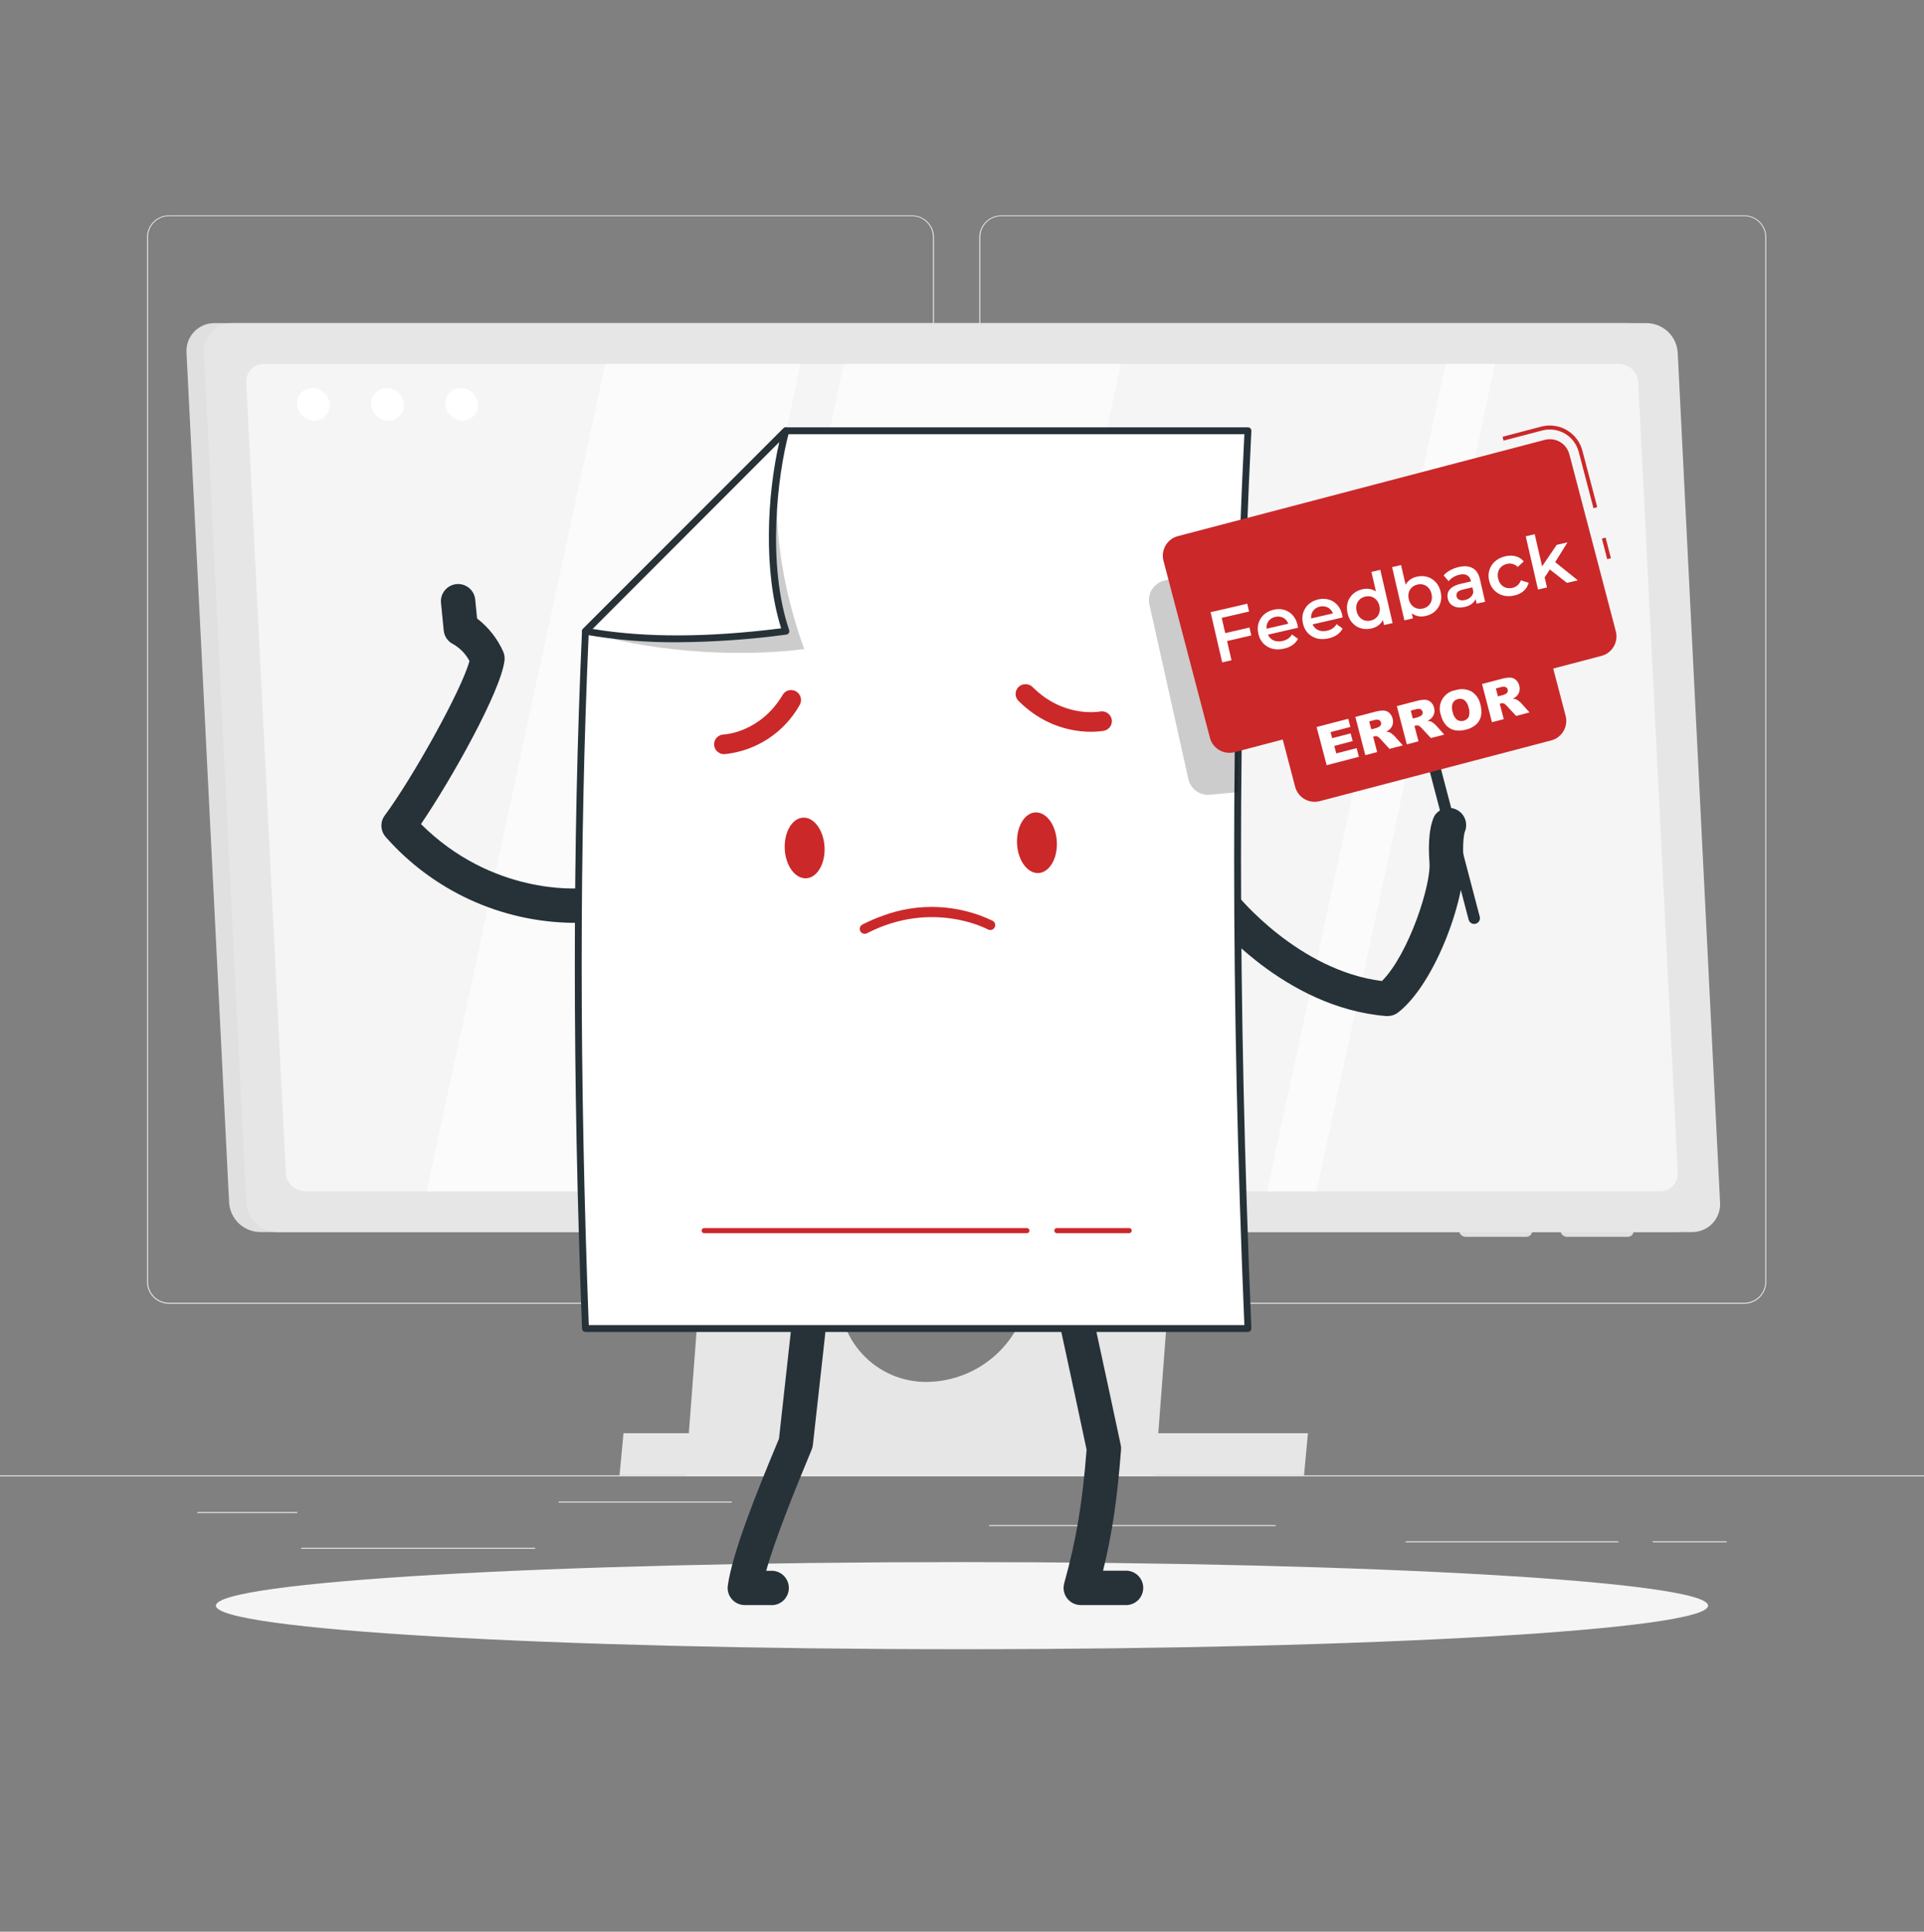 <svg width="260" height="261" viewBox="0 0 260 261" fill="none" xmlns="http://www.w3.org/2000/svg">
<rect x="0" y="0" width="260" height="261" fill="#808080" stroke="none"/>
<path d="M260 199.348H0V199.478H260V199.348Z" fill="#EBEBEB"/>
<path d="M123.24 176.156H22.833C22.047 176.154 21.293 175.841 20.737 175.284C20.181 174.727 19.869 173.973 19.869 173.186V32.043C19.876 31.261 20.191 30.513 20.746 29.962C21.301 29.411 22.051 29.101 22.833 29.1H123.24C124.027 29.1 124.783 29.412 125.34 29.969C125.896 30.526 126.209 31.281 126.209 32.069V173.186C126.209 173.974 125.896 174.729 125.34 175.286C124.783 175.843 124.027 176.156 123.24 176.156ZM22.833 29.204C22.081 29.205 21.36 29.505 20.829 30.037C20.298 30.569 19.999 31.291 19.999 32.043V173.186C19.999 173.939 20.298 174.66 20.829 175.192C21.36 175.725 22.081 176.024 22.833 176.026H123.24C123.993 176.024 124.714 175.725 125.246 175.193C125.778 174.66 126.078 173.939 126.079 173.186V32.043C126.078 31.29 125.778 30.569 125.246 30.037C124.714 29.505 123.993 29.205 123.24 29.204H22.833Z" fill="#EBEBEB"/>
<path d="M235.721 176.156H135.309C134.522 176.154 133.768 175.841 133.211 175.284C132.655 174.728 132.341 173.973 132.34 173.186V32.043C132.348 31.26 132.664 30.512 133.22 29.962C133.776 29.411 134.527 29.101 135.309 29.1H235.721C236.502 29.102 237.251 29.413 237.805 29.964C238.359 30.515 238.673 31.262 238.68 32.043V173.186C238.68 173.972 238.369 174.726 237.814 175.282C237.259 175.839 236.507 176.153 235.721 176.156ZM135.309 29.204C134.557 29.205 133.835 29.505 133.303 30.037C132.771 30.569 132.471 31.29 132.47 32.043V173.186C132.471 173.939 132.771 174.66 133.303 175.193C133.835 175.725 134.557 176.024 135.309 176.026H235.721C236.474 176.024 237.195 175.725 237.727 175.193C238.259 174.66 238.559 173.939 238.56 173.186V32.043C238.559 31.29 238.259 30.569 237.727 30.037C237.195 29.505 236.474 29.205 235.721 29.204H135.309Z" fill="#EBEBEB"/>
<path d="M40.186 204.298H26.666V204.428H40.186V204.298Z" fill="#EBEBEB"/>
<path d="M98.894 202.889H75.478V203.019H98.894V202.889Z" fill="#EBEBEB"/>
<path d="M72.316 209.129H40.706V209.259H72.316V209.129Z" fill="#EBEBEB"/>
<path d="M233.334 208.255H223.335V208.385H233.334V208.255Z" fill="#EBEBEB"/>
<path d="M218.702 208.255H189.951V208.385H218.702V208.255Z" fill="#EBEBEB"/>
<path d="M172.39 206.061H133.666V206.191H172.39V206.061Z" fill="#EBEBEB"/>
<path d="M99.232 112.528L92.654 199.368H156.094L162.672 112.528H99.232ZM139.121 173.888C138.814 177.355 137.233 180.584 134.685 182.953C132.136 185.323 128.799 186.663 125.32 186.717C123.673 186.742 122.038 186.42 120.524 185.772C119.009 185.123 117.648 184.162 116.53 182.952C115.412 181.742 114.561 180.31 114.034 178.749C113.506 177.188 113.314 175.534 113.469 173.894L115.783 143.37C116.09 139.904 117.67 136.675 120.217 134.306C122.765 131.937 126.1 130.596 129.579 130.541C131.227 130.515 132.863 130.836 134.379 131.485C135.894 132.134 137.256 133.094 138.376 134.305C139.495 135.516 140.347 136.949 140.875 138.511C141.403 140.072 141.595 141.728 141.44 143.37L139.121 173.888Z" fill="#E6E6E6"/>
<path d="M176.218 199.348H83.72L84.256 193.648H176.748L176.218 199.348Z" fill="#E6E6E6"/>
<path d="M211.754 167.113H219.96C220.07 167.113 220.179 167.091 220.28 167.047C220.381 167.004 220.472 166.94 220.547 166.861C220.623 166.781 220.681 166.686 220.719 166.583C220.756 166.48 220.772 166.37 220.766 166.26L220.735 165.678C220.722 165.45 220.623 165.236 220.457 165.079C220.292 164.921 220.074 164.832 219.846 164.83H211.64C211.53 164.829 211.421 164.851 211.32 164.894C211.219 164.936 211.127 164.999 211.051 165.079C210.975 165.158 210.917 165.252 210.878 165.355C210.84 165.458 210.823 165.568 210.829 165.678L210.86 166.26C210.873 166.489 210.973 166.705 211.139 166.863C211.305 167.021 211.525 167.111 211.754 167.113Z" fill="#E0E0E0"/>
<path d="M198.063 167.113H206.253C206.363 167.114 206.472 167.092 206.573 167.049C206.675 167.006 206.766 166.942 206.842 166.862C206.917 166.782 206.976 166.687 207.013 166.584C207.05 166.48 207.066 166.37 207.059 166.26L207.028 165.678C207.014 165.45 206.915 165.236 206.75 165.079C206.585 164.921 206.366 164.832 206.138 164.83H197.948C197.839 164.829 197.73 164.851 197.628 164.894C197.527 164.936 197.436 164.999 197.36 165.079C197.284 165.158 197.225 165.252 197.187 165.355C197.148 165.458 197.132 165.568 197.137 165.678L197.168 166.26C197.183 166.489 197.283 166.704 197.449 166.862C197.614 167.02 197.834 167.109 198.063 167.113Z" fill="#E0E0E0"/>
<path d="M226.32 166.468H35.152C34.078 166.457 33.047 166.038 32.27 165.297C31.492 164.556 31.024 163.547 30.961 162.474L25.204 47.648C25.172 47.132 25.247 46.616 25.423 46.13C25.6 45.645 25.874 45.201 26.23 44.827C26.586 44.453 27.015 44.156 27.491 43.955C27.967 43.754 28.479 43.653 28.995 43.659H220.163C221.237 43.669 222.267 44.087 223.045 44.827C223.823 45.568 224.291 46.576 224.354 47.648L230.11 162.474C230.143 162.99 230.068 163.507 229.892 163.992C229.715 164.478 229.441 164.922 229.085 165.297C228.729 165.671 228.3 165.969 227.824 166.17C227.348 166.372 226.836 166.473 226.32 166.468Z" fill="#E0E0E0"/>
<path d="M228.66 166.468H37.497C36.419 166.461 35.384 166.044 34.601 165.303C33.818 164.561 33.346 163.55 33.28 162.474L27.56 47.648C27.528 47.133 27.602 46.617 27.778 46.133C27.954 45.648 28.227 45.205 28.582 44.831C28.937 44.457 29.365 44.16 29.839 43.958C30.314 43.756 30.825 43.655 31.34 43.659H222.503C223.581 43.665 224.616 44.081 225.399 44.821C226.182 45.562 226.654 46.572 226.72 47.648L232.44 162.474C232.472 162.989 232.398 163.505 232.222 163.99C232.046 164.475 231.773 164.918 231.418 165.293C231.063 165.667 230.636 165.965 230.161 166.167C229.686 166.369 229.175 166.472 228.66 166.468Z" fill="#E6E6E6"/>
<path d="M38.615 158.455L33.28 51.673C33.261 51.35 33.308 51.027 33.419 50.723C33.53 50.419 33.702 50.141 33.925 49.907C34.148 49.672 34.417 49.486 34.715 49.359C35.012 49.233 35.333 49.169 35.656 49.172H218.759C219.432 49.178 220.078 49.439 220.566 49.904C221.054 50.368 221.347 51.001 221.385 51.673L226.72 158.455C226.74 158.778 226.693 159.101 226.583 159.405C226.473 159.709 226.301 159.987 226.078 160.221C225.856 160.456 225.588 160.642 225.29 160.769C224.993 160.895 224.672 160.959 224.349 160.956H41.241C40.568 160.95 39.923 160.688 39.435 160.223C38.948 159.759 38.655 159.127 38.615 158.455Z" fill="#F5F5F5"/>
<path d="M44.543 54.632C44.562 54.916 44.522 55.201 44.425 55.469C44.329 55.738 44.179 55.983 43.984 56.191C43.789 56.399 43.553 56.564 43.292 56.677C43.03 56.79 42.748 56.848 42.463 56.847C41.867 56.84 41.296 56.608 40.865 56.197C40.434 55.786 40.174 55.227 40.139 54.632C40.121 54.348 40.162 54.063 40.258 53.796C40.355 53.528 40.505 53.283 40.7 53.076C40.895 52.869 41.13 52.704 41.392 52.592C41.653 52.479 41.934 52.421 42.219 52.422C42.815 52.426 43.386 52.657 43.818 53.067C44.25 53.478 44.509 54.037 44.543 54.632Z" fill="white"/>
<path d="M54.564 54.632C54.582 54.916 54.542 55.201 54.446 55.469C54.35 55.738 54.199 55.983 54.004 56.191C53.809 56.399 53.574 56.564 53.312 56.677C53.05 56.79 52.769 56.848 52.484 56.847C51.888 56.84 51.317 56.608 50.886 56.197C50.454 55.786 50.195 55.227 50.159 54.632C50.141 54.348 50.182 54.063 50.279 53.796C50.375 53.528 50.526 53.283 50.721 53.076C50.915 52.869 51.151 52.704 51.412 52.592C51.673 52.479 51.955 52.421 52.239 52.422C52.835 52.426 53.407 52.657 53.838 53.067C54.27 53.478 54.529 54.037 54.564 54.632Z" fill="white"/>
<path d="M64.589 54.632C64.608 54.916 64.568 55.201 64.471 55.469C64.375 55.738 64.225 55.983 64.03 56.191C63.835 56.399 63.599 56.564 63.338 56.677C63.076 56.79 62.794 56.848 62.509 56.847C61.914 56.841 61.343 56.609 60.912 56.198C60.481 55.786 60.223 55.227 60.19 54.632C60.172 54.348 60.213 54.063 60.309 53.796C60.406 53.528 60.556 53.283 60.751 53.076C60.946 52.869 61.182 52.704 61.443 52.592C61.704 52.479 61.986 52.421 62.27 52.422C62.864 52.429 63.434 52.66 63.864 53.071C64.295 53.481 64.554 54.038 64.589 54.632Z" fill="white"/>
<g opacity="0.6">
<path d="M57.658 160.956H84.048L108.176 49.172H81.786L57.658 160.956Z" fill="white"/>
<path d="M171.226 160.956H177.908L202.036 49.172H195.354L171.226 160.956Z" fill="white"/>
<path d="M89.913 160.956H127.353L151.481 49.172H114.041L89.913 160.956Z" fill="white"/>
</g>
<path d="M130 222.831C185.683 222.831 230.823 220.196 230.823 216.945C230.823 213.694 185.683 211.059 130 211.059C74.317 211.059 29.177 213.694 29.177 216.945C29.177 220.196 74.317 222.831 130 222.831Z" fill="#F5F5F5"/>
<path d="M187.512 137.285H187.325C173.472 136.152 163.925 124.285 163.54 123.807C163.185 123.322 163.032 122.718 163.113 122.123C163.193 121.528 163.501 120.987 163.972 120.613C164.443 120.24 165.04 120.064 165.638 120.121C166.236 120.178 166.789 120.465 167.18 120.921C167.289 121.061 175.448 131.118 186.748 132.553C190.388 128.913 193.508 119.304 193.159 116.397C193.159 116.366 193.159 116.34 193.159 116.314C193.086 115.378 192.91 112.154 193.83 110.256C194.133 109.768 194.606 109.409 195.158 109.25C195.71 109.09 196.302 109.141 196.819 109.391C197.335 109.642 197.741 110.075 197.958 110.607C198.174 111.14 198.185 111.733 197.99 112.273C197.761 112.752 197.652 114.473 197.761 115.913C198.281 120.697 194.121 132.772 188.921 136.812C188.516 137.12 188.021 137.286 187.512 137.285Z" fill="#263238"/>
<path d="M77.386 124.687C72.601 124.629 67.882 123.568 63.532 121.572C59.182 119.576 55.3 116.691 52.135 113.101C51.778 112.703 51.569 112.193 51.544 111.659C51.52 111.124 51.681 110.598 52 110.168C55.754 105.119 62.4 93.195 63.44 89.311C62.947 88.374 62.201 87.594 61.287 87.059C60.922 86.889 60.607 86.626 60.375 86.297C60.142 85.968 60 85.584 59.961 85.182L59.587 81.376C59.55 80.776 59.748 80.185 60.138 79.728C60.528 79.27 61.08 78.982 61.678 78.922C62.276 78.863 62.874 79.038 63.346 79.41C63.818 79.782 64.127 80.323 64.21 80.918L64.47 83.565C66.007 84.746 67.224 86.292 68.011 88.063C68.167 88.434 68.224 88.839 68.177 89.238C67.699 93.362 61.006 105.306 56.888 111.343C66.503 120.927 77.995 120.053 78.499 120.007C79.105 119.965 79.703 120.161 80.166 120.555C80.629 120.948 80.919 121.507 80.975 122.112C81.03 122.717 80.847 123.32 80.464 123.791C80.081 124.262 79.529 124.565 78.926 124.635C78.79 124.645 78.255 124.687 77.386 124.687Z" fill="#263238"/>
<path d="M152.292 216.867H146.052C145.694 216.867 145.341 216.784 145.02 216.626C144.699 216.467 144.419 216.236 144.202 215.951C143.985 215.666 143.837 215.335 143.769 214.983C143.702 214.631 143.716 214.269 143.811 213.924C145.439 208.079 146.24 203.321 146.838 195.875C144.633 185.475 142.558 176.005 142.537 175.912C142.424 175.317 142.548 174.702 142.882 174.197C143.215 173.692 143.733 173.337 144.324 173.208C144.915 173.079 145.534 173.185 146.048 173.504C146.562 173.824 146.931 174.331 147.077 174.919C147.077 175.012 149.219 184.726 151.45 195.24C151.498 195.459 151.512 195.683 151.492 195.906C150.972 202.593 150.29 207.216 149.063 212.223H152.277C152.874 212.252 153.437 212.509 153.849 212.941C154.261 213.373 154.491 213.948 154.491 214.545C154.491 215.143 154.261 215.717 153.849 216.149C153.437 216.582 152.874 216.839 152.277 216.867H152.292Z" fill="#263238"/>
<path d="M104.166 216.866H100.651C100.319 216.867 99.99 216.797 99.688 216.66C99.385 216.523 99.116 216.322 98.898 216.071C98.68 215.821 98.518 215.526 98.424 215.207C98.33 214.889 98.306 214.554 98.353 214.225C98.951 209.961 101.993 202.197 105.269 194.392C106.428 184.096 107.375 175.256 107.385 175.152C107.411 174.842 107.499 174.54 107.643 174.265C107.787 173.989 107.985 173.746 108.226 173.548C108.466 173.351 108.743 173.204 109.042 173.115C109.34 173.027 109.653 172.999 109.962 173.034C110.271 173.069 110.57 173.165 110.841 173.318C111.112 173.47 111.35 173.676 111.54 173.921C111.73 174.167 111.869 174.449 111.949 174.75C112.028 175.05 112.047 175.364 112.003 175.672C112.003 175.76 111.025 184.803 109.845 195.25C109.821 195.468 109.765 195.682 109.678 195.884C107.375 201.412 104.744 207.922 103.542 212.233H104.166C104.481 212.218 104.794 212.267 105.089 212.377C105.384 212.487 105.653 212.656 105.881 212.873C106.108 213.09 106.289 213.351 106.413 213.64C106.537 213.929 106.601 214.24 106.601 214.555C106.601 214.869 106.537 215.181 106.413 215.47C106.289 215.759 106.108 216.02 105.881 216.237C105.653 216.454 105.384 216.623 105.089 216.733C104.794 216.843 104.481 216.892 104.166 216.877V216.866Z" fill="#263238"/>
<path d="M106.189 58.22L79.118 85.296C77.756 115.305 77.865 146.828 79.118 179.51H168.641C166.868 137.338 166.702 96.741 168.641 58.22H106.189Z" fill="white"/>
<path d="M168.641 179.967H79.118C78.998 179.967 78.882 179.921 78.794 179.838C78.707 179.754 78.655 179.64 78.65 179.52C77.355 145.58 77.355 113.86 78.65 85.26C78.657 85.143 78.707 85.034 78.79 84.953L105.862 57.876C105.905 57.834 105.956 57.799 106.012 57.776C106.068 57.753 106.128 57.741 106.189 57.741H168.641C168.704 57.741 168.767 57.754 168.825 57.779C168.883 57.804 168.936 57.841 168.979 57.887C169.023 57.932 169.056 57.986 169.078 58.045C169.099 58.104 169.108 58.167 169.104 58.23C167.237 95.327 167.237 134.987 169.104 179.478C169.106 179.541 169.096 179.603 169.073 179.661C169.051 179.719 169.017 179.772 168.974 179.816C168.932 179.864 168.881 179.901 168.824 179.927C168.766 179.953 168.704 179.967 168.641 179.967ZM79.56 179.036H168.158C166.317 134.909 166.312 95.53 168.158 58.672H106.382L79.56 85.483C78.286 113.896 78.286 145.366 79.56 179.036Z" fill="#263238"/>
<path d="M152.589 166.619H142.823C142.731 166.619 142.642 166.583 142.577 166.517C142.512 166.452 142.475 166.363 142.475 166.271C142.475 166.225 142.484 166.18 142.501 166.138C142.519 166.096 142.545 166.058 142.577 166.026C142.61 165.994 142.648 165.969 142.69 165.952C142.733 165.935 142.778 165.927 142.823 165.928H152.589C152.634 165.927 152.68 165.935 152.722 165.952C152.764 165.969 152.802 165.994 152.835 166.026C152.867 166.058 152.893 166.096 152.911 166.138C152.928 166.18 152.937 166.225 152.937 166.271C152.937 166.317 152.928 166.362 152.911 166.404C152.893 166.447 152.868 166.485 152.835 166.517C152.803 166.55 152.764 166.575 152.722 166.593C152.68 166.61 152.635 166.619 152.589 166.619Z" fill="#CB282A"/>
<path d="M138.778 166.619H95.16C95.068 166.619 94.979 166.583 94.914 166.517C94.848 166.452 94.812 166.363 94.812 166.271C94.812 166.225 94.821 166.18 94.838 166.138C94.856 166.096 94.882 166.058 94.914 166.026C94.946 165.994 94.985 165.969 95.027 165.952C95.069 165.935 95.115 165.927 95.16 165.928H138.767C138.813 165.927 138.858 165.935 138.9 165.952C138.942 165.969 138.981 165.994 139.013 166.026C139.046 166.058 139.071 166.096 139.089 166.138C139.107 166.18 139.116 166.225 139.116 166.271C139.116 166.362 139.08 166.449 139.017 166.514C138.954 166.579 138.868 166.617 138.778 166.619Z" fill="#CB282A"/>
<path d="M111.426 114.479C111.322 112.212 110.037 110.423 108.55 110.475C107.063 110.527 105.95 112.404 106.044 114.671C106.137 116.938 107.432 118.727 108.919 118.67C110.406 118.613 111.53 116.741 111.426 114.479Z" fill="#CB282A"/>
<path d="M142.818 113.767C142.714 111.505 141.43 109.716 139.942 109.768C138.455 109.82 137.342 111.697 137.436 113.964C137.53 116.231 138.83 118.02 140.312 117.963C141.794 117.906 142.922 116.034 142.818 113.767Z" fill="#CB282A"/>
<path d="M119.262 123.74C121.661 122.844 124.217 122.441 126.775 122.558C129.333 122.674 131.842 123.306 134.15 124.416C134.226 124.458 134.294 124.515 134.348 124.584C134.402 124.652 134.442 124.731 134.466 124.815C134.49 124.899 134.497 124.987 134.486 125.074C134.475 125.161 134.448 125.244 134.404 125.32C134.316 125.473 134.171 125.586 134.001 125.633C133.831 125.681 133.649 125.66 133.494 125.575C133.416 125.534 126.006 121.54 117.161 126.095C117.003 126.175 116.821 126.19 116.652 126.138C116.483 126.086 116.341 125.97 116.256 125.815C116.216 125.737 116.191 125.652 116.184 125.565C116.176 125.478 116.186 125.391 116.213 125.308C116.239 125.224 116.282 125.147 116.339 125.081C116.395 125.014 116.465 124.96 116.542 124.92C117.421 124.465 118.33 124.071 119.262 123.74Z" fill="#CB282A"/>
<path d="M106.933 93.237C107.164 93.243 107.389 93.308 107.588 93.424C107.892 93.604 108.113 93.897 108.202 94.238C108.292 94.58 108.243 94.943 108.066 95.249C107.032 97.094 105.567 98.661 103.797 99.819C102.028 100.977 100.005 101.69 97.9 101.9C97.547 101.914 97.201 101.788 96.94 101.55C96.678 101.312 96.52 100.98 96.502 100.626C96.494 100.452 96.521 100.278 96.58 100.114C96.64 99.95 96.731 99.8 96.849 99.671C96.967 99.543 97.109 99.439 97.267 99.365C97.425 99.292 97.596 99.25 97.77 99.243C97.973 99.243 102.773 98.941 105.758 93.902C105.875 93.695 106.046 93.524 106.253 93.406C106.46 93.289 106.695 93.231 106.933 93.237Z" fill="#CB282A"/>
<path d="M138.346 92.472C138.563 92.43 138.788 92.442 138.999 92.507C139.211 92.572 139.402 92.689 139.558 92.847C143.718 97.007 148.47 96.17 148.668 96.133C149.012 96.071 149.367 96.145 149.658 96.339C149.948 96.533 150.153 96.832 150.228 97.173C150.263 97.344 150.264 97.52 150.23 97.691C150.197 97.862 150.129 98.025 150.033 98.17C149.936 98.315 149.812 98.439 149.667 98.536C149.522 98.633 149.359 98.7 149.188 98.733C148.928 98.78 142.875 99.934 137.639 94.703C137.468 94.534 137.346 94.321 137.287 94.088C137.228 93.855 137.234 93.61 137.305 93.38C137.375 93.15 137.506 92.943 137.685 92.782C137.864 92.621 138.084 92.513 138.32 92.467L138.346 92.472Z" fill="#CB282A"/>
<path opacity="0.2" d="M167.294 107.027L163.493 107.38C162.836 107.442 162.178 107.261 161.644 106.873C161.11 106.484 160.736 105.914 160.592 105.269L155.324 81.672C155.172 80.986 155.291 80.269 155.657 79.67C156.022 79.07 156.606 78.636 157.284 78.458L167.471 75.785L167.294 107.027Z" fill="black"/>
<path opacity="0.2" d="M108.68 87.698C106.033 80.475 103.386 68.916 106.179 58.209L79.108 85.285C86.767 87.859 98.966 88.957 108.68 87.698Z" fill="black"/>
<path d="M106.189 85.285C103.22 76.518 104.432 64.6 106.189 58.209L79.118 85.285C87.313 86.778 96.47 86.539 106.189 85.285Z" fill="white"/>
<path d="M91.52 86.778C87.337 86.809 83.16 86.461 79.04 85.738C78.956 85.724 78.878 85.688 78.814 85.632C78.75 85.576 78.703 85.504 78.678 85.423C78.652 85.342 78.65 85.256 78.671 85.174C78.692 85.092 78.735 85.017 78.796 84.958L105.867 57.882C105.939 57.808 106.034 57.761 106.136 57.747C106.238 57.734 106.341 57.754 106.43 57.806C106.519 57.858 106.588 57.938 106.626 58.034C106.665 58.129 106.67 58.235 106.642 58.334C105.009 64.283 103.652 76.326 106.642 85.135C106.662 85.2 106.669 85.269 106.661 85.337C106.653 85.406 106.63 85.471 106.595 85.53C106.559 85.588 106.511 85.638 106.453 85.675C106.395 85.712 106.33 85.735 106.262 85.743C101.375 86.403 96.451 86.748 91.52 86.778ZM80.08 84.979C87.277 86.169 95.633 86.144 105.56 84.895C103.111 77.127 103.667 66.846 105.31 59.727L80.08 84.979Z" fill="#263238"/>
<path d="M199.212 124.837C199.041 124.837 198.875 124.78 198.739 124.675C198.604 124.571 198.507 124.425 198.463 124.259L188.926 87.922C188.874 87.722 188.903 87.511 189.007 87.333C189.111 87.155 189.281 87.025 189.48 86.973C189.68 86.92 189.891 86.949 190.069 87.053C190.247 87.157 190.377 87.327 190.429 87.527L199.966 123.864C199.992 123.963 199.998 124.066 199.984 124.167C199.97 124.268 199.936 124.365 199.884 124.453C199.833 124.541 199.764 124.618 199.683 124.679C199.601 124.74 199.508 124.785 199.41 124.811C199.346 124.83 199.279 124.839 199.212 124.837Z" fill="#263238"/>
<path d="M216.975 72.639L216.471 72.769L217.187 75.548L217.691 75.418L216.975 72.639Z" fill="#CB282A"/>
<path d="M215.337 68.666L213.335 61.038C213.063 60.005 212.392 59.123 211.47 58.584C210.548 58.045 209.45 57.893 208.416 58.163L203.18 59.535L203.05 59.015L208.286 57.637C209.452 57.335 210.69 57.506 211.73 58.114C212.77 58.722 213.526 59.718 213.834 60.882L215.842 68.516L215.337 68.666Z" fill="#CB282A"/>
<path d="M208.75 59.434L159.172 72.44C157.716 72.822 156.846 74.312 157.227 75.767L163.502 99.684C163.884 101.14 165.373 102.01 166.829 101.628L216.408 88.622C217.863 88.24 218.734 86.75 218.352 85.294L212.077 61.378C211.695 59.922 210.206 59.052 208.75 59.434Z" fill="#CB282A"/>
<path d="M206.281 87.295L175.001 95.501C173.545 95.883 172.675 97.372 173.057 98.828L175.018 106.302C175.399 107.758 176.889 108.628 178.345 108.246L209.625 100.04C211.08 99.658 211.951 98.169 211.569 96.713L209.608 89.239C209.226 87.783 207.737 86.913 206.281 87.295Z" fill="#CB282A"/>
<path d="M177.918 98.229L182.198 97.116L182.484 98.219L179.806 98.915L180.019 99.737L182.52 99.092L182.796 100.132L180.31 100.782L180.575 101.796L183.331 101.084L183.633 102.254L179.28 103.387L177.918 98.229Z" fill="white"/>
<path d="M184.501 102.035L183.154 96.866L185.817 96.174C186.195 96.061 186.587 96.005 186.982 96.008C187.26 96.023 187.526 96.131 187.736 96.315C187.943 96.511 188.095 96.759 188.177 97.032C188.259 97.306 188.268 97.596 188.204 97.875C188.137 98.117 188.008 98.338 187.829 98.514C187.676 98.658 187.5 98.776 187.309 98.863C187.454 98.856 187.598 98.879 187.734 98.929C187.87 98.979 187.994 99.055 188.1 99.154C188.21 99.232 188.315 99.319 188.412 99.414L189.571 100.709L187.767 101.182L186.514 99.82C186.408 99.686 186.275 99.576 186.124 99.497C185.985 99.453 185.836 99.453 185.697 99.497L185.557 99.534L186.103 101.613L184.501 102.035ZM185.302 98.54L185.978 98.369C186.118 98.32 186.254 98.259 186.384 98.187C186.482 98.141 186.558 98.059 186.597 97.958C186.65 97.837 186.656 97.701 186.612 97.576C186.569 97.452 186.48 97.348 186.363 97.287C186.158 97.222 185.938 97.222 185.734 97.287L185.032 97.469L185.302 98.54Z" fill="white"/>
<path d="M190.112 100.574L188.76 95.405L191.422 94.713C191.801 94.603 192.193 94.547 192.587 94.547C192.864 94.562 193.128 94.67 193.336 94.854C193.568 95.056 193.728 95.328 193.794 95.629C193.866 95.887 193.866 96.16 193.794 96.419C193.726 96.658 193.599 96.876 193.424 97.053C193.269 97.196 193.094 97.315 192.904 97.407C193.062 97.409 193.218 97.435 193.367 97.485C193.484 97.542 193.593 97.612 193.695 97.693C193.804 97.771 193.907 97.858 194.002 97.953L195.166 99.253L193.362 99.721L192.098 98.364C191.992 98.228 191.857 98.118 191.703 98.041C191.566 97.997 191.419 97.997 191.282 98.041L191.142 98.078L191.688 100.158L190.112 100.574ZM190.918 97.085L191.594 96.908C191.732 96.858 191.866 96.797 191.994 96.726C192.044 96.704 192.089 96.672 192.127 96.633C192.164 96.594 192.193 96.548 192.213 96.497C192.265 96.377 192.269 96.242 192.226 96.118C192.183 95.995 192.094 95.892 191.979 95.831C191.773 95.761 191.55 95.761 191.344 95.831L190.648 96.013L190.918 97.085Z" fill="white"/>
<path d="M194.714 96.621C194.585 96.271 194.535 95.897 194.568 95.525C194.601 95.153 194.715 94.793 194.904 94.471C195.092 94.149 195.35 93.873 195.658 93.662C195.965 93.451 196.316 93.311 196.685 93.252C197.04 93.135 197.415 93.091 197.787 93.122C198.159 93.152 198.522 93.256 198.853 93.428C199.161 93.626 199.427 93.883 199.633 94.185C199.839 94.487 199.983 94.827 200.054 95.186C200.205 95.692 200.233 96.227 200.138 96.746C200.039 97.18 199.813 97.575 199.488 97.88C199.104 98.223 198.638 98.463 198.136 98.576C197.643 98.722 197.124 98.754 196.617 98.67C196.176 98.58 195.771 98.359 195.458 98.036C195.09 97.638 194.833 97.15 194.714 96.621ZM196.31 96.216C196.378 96.619 196.584 96.987 196.893 97.256C197.023 97.337 197.168 97.392 197.32 97.415C197.472 97.439 197.627 97.432 197.775 97.394C197.924 97.356 198.064 97.288 198.186 97.195C198.307 97.101 198.409 96.984 198.484 96.85C198.615 96.434 198.604 95.986 198.453 95.576C198.387 95.189 198.184 94.838 197.881 94.588C197.752 94.502 197.606 94.446 197.454 94.423C197.301 94.401 197.145 94.413 196.997 94.458C196.848 94.491 196.709 94.557 196.59 94.652C196.472 94.746 196.376 94.867 196.31 95.004C196.171 95.396 196.171 95.824 196.31 96.216Z" fill="white"/>
<path d="M201.62 97.579L200.273 92.415L202.935 91.723C203.312 91.608 203.705 91.552 204.1 91.557C204.379 91.57 204.645 91.679 204.854 91.864C205.062 92.06 205.215 92.307 205.296 92.581C205.377 92.855 205.384 93.146 205.317 93.424C205.249 93.665 205.122 93.884 204.948 94.063C204.795 94.207 204.619 94.325 204.428 94.412C204.587 94.417 204.744 94.445 204.896 94.495C205.011 94.549 205.119 94.618 205.218 94.698C205.329 94.776 205.431 94.865 205.525 94.963L206.69 96.258L204.885 96.731L203.622 95.374C203.514 95.239 203.379 95.127 203.226 95.046C203.089 95.004 202.943 95.004 202.805 95.046L202.665 95.083L203.211 97.163L201.62 97.579ZM202.42 94.089L203.096 93.918C203.236 93.867 203.371 93.806 203.502 93.736C203.599 93.689 203.675 93.607 203.715 93.507C203.769 93.386 203.774 93.25 203.731 93.125C203.687 93.001 203.598 92.897 203.481 92.836C203.277 92.769 203.056 92.769 202.852 92.836L202.15 93.018L202.42 94.089Z" fill="white"/>
<path d="M165.467 85.568L168.849 84.787L169.095 85.853L165.713 86.634L165.467 85.568ZM166.418 89.206L165.159 89.497L163.594 82.713L168.546 81.571L168.79 82.627L165.097 83.479L166.418 89.206Z" fill="white"/>
<path d="M173.519 87.64C172.944 87.772 172.414 87.776 171.929 87.649C171.449 87.515 171.043 87.275 170.712 86.93C170.387 86.583 170.165 86.154 170.048 85.644C169.928 85.127 169.936 84.645 170.072 84.199C170.212 83.745 170.456 83.359 170.805 83.04C171.159 82.72 171.595 82.5 172.112 82.381C172.616 82.265 173.09 82.271 173.535 82.4C173.98 82.529 174.362 82.767 174.68 83.116C174.999 83.464 175.221 83.91 175.346 84.452C175.358 84.504 175.368 84.563 175.376 84.629C175.391 84.694 175.402 84.756 175.409 84.816L171.097 85.81L170.911 85.006L174.584 84.159L174.167 84.52C174.105 84.222 173.983 83.974 173.802 83.778C173.621 83.581 173.402 83.445 173.146 83.368C172.897 83.289 172.626 83.283 172.336 83.35C172.039 83.419 171.792 83.544 171.595 83.725C171.406 83.905 171.273 84.126 171.197 84.389C171.127 84.643 171.127 84.925 171.199 85.236L171.243 85.429C171.315 85.74 171.449 85.998 171.647 86.204C171.844 86.41 172.087 86.548 172.375 86.618C172.663 86.687 172.975 86.683 173.311 86.606C173.602 86.539 173.853 86.433 174.065 86.289C174.277 86.145 174.451 85.955 174.587 85.72L175.408 86.316C175.238 86.641 174.993 86.919 174.672 87.15C174.356 87.372 173.971 87.536 173.519 87.64Z" fill="white"/>
<path d="M179.548 86.249C178.973 86.382 178.443 86.385 177.958 86.259C177.478 86.125 177.072 85.885 176.74 85.539C176.415 85.192 176.194 84.764 176.076 84.253C175.957 83.736 175.965 83.255 176.1 82.809C176.241 82.354 176.485 81.968 176.833 81.65C177.188 81.329 177.624 81.11 178.141 80.991C178.645 80.874 179.119 80.881 179.564 81.009C180.009 81.138 180.39 81.377 180.709 81.725C181.027 82.074 181.249 82.519 181.374 83.062C181.386 83.114 181.397 83.172 181.405 83.239C181.42 83.303 181.431 83.365 181.438 83.425L177.125 84.42L176.94 83.615L180.613 82.768L180.196 83.13C180.134 82.831 180.012 82.583 179.831 82.387C179.649 82.191 179.431 82.054 179.175 81.977C178.925 81.898 178.655 81.893 178.364 81.96C178.067 82.028 177.82 82.153 177.624 82.335C177.434 82.514 177.302 82.736 177.226 82.998C177.155 83.252 177.156 83.535 177.227 83.845L177.272 84.039C177.344 84.349 177.478 84.607 177.675 84.813C177.873 85.02 178.115 85.157 178.404 85.227C178.692 85.297 179.004 85.293 179.34 85.215C179.631 85.148 179.882 85.043 180.094 84.898C180.305 84.754 180.479 84.565 180.615 84.329L181.437 84.925C181.267 85.251 181.021 85.528 180.7 85.759C180.384 85.981 180 86.145 179.548 86.249Z" fill="white"/>
<path d="M185.334 84.915C184.837 85.029 184.362 85.023 183.911 84.896C183.465 84.761 183.083 84.522 182.766 84.18C182.449 83.838 182.229 83.399 182.105 82.863C181.981 82.326 181.987 81.835 182.122 81.389C182.258 80.943 182.497 80.564 182.84 80.254C183.19 79.942 183.614 79.728 184.111 79.613C184.544 79.514 184.954 79.521 185.341 79.636C185.727 79.744 186.065 79.969 186.354 80.311C186.644 80.652 186.859 81.126 186.999 81.734C187.138 82.335 187.156 82.855 187.053 83.293C186.948 83.726 186.747 84.078 186.449 84.351C186.152 84.624 185.78 84.812 185.334 84.915ZM185.24 83.844C185.531 83.777 185.775 83.653 185.971 83.471C186.174 83.288 186.315 83.059 186.394 82.782C186.479 82.504 186.484 82.2 186.408 81.87C186.33 81.534 186.193 81.263 185.996 81.057C185.803 80.843 185.576 80.698 185.314 80.622C185.058 80.545 184.784 80.54 184.494 80.607C184.203 80.674 183.956 80.799 183.753 80.982C183.557 81.163 183.416 81.393 183.331 81.672C183.25 81.942 183.249 82.245 183.326 82.581C183.402 82.911 183.536 83.182 183.729 83.397C183.927 83.609 184.155 83.754 184.411 83.831C184.673 83.907 184.95 83.911 185.24 83.844ZM187.034 84.451L186.752 83.23L186.483 81.843L186.069 80.489L185.327 77.271L186.528 76.994L188.187 84.185L187.034 84.451Z" fill="white"/>
<path d="M192.666 83.223C192.227 83.325 191.813 83.318 191.426 83.203C191.039 83.088 190.701 82.86 190.411 82.519C190.126 82.169 189.914 81.694 189.776 81.093C189.636 80.486 189.621 79.965 189.732 79.532C189.849 79.096 190.058 78.745 190.357 78.479C190.661 78.205 191.023 78.019 191.443 77.922C191.953 77.805 192.428 77.811 192.866 77.941C193.311 78.07 193.692 78.305 194.009 78.647C194.332 78.988 194.556 79.426 194.68 79.962C194.803 80.498 194.794 80.99 194.653 81.438C194.517 81.885 194.279 82.266 193.937 82.583C193.6 82.892 193.176 83.106 192.666 83.223ZM189.782 83.817L188.123 76.626L189.334 76.347L190.076 79.564L190.297 80.963L190.653 82.33L190.935 83.551L189.782 83.817ZM192.291 82.218C192.582 82.151 192.825 82.026 193.022 81.845C193.224 81.662 193.365 81.432 193.444 81.156C193.523 80.879 193.525 80.576 193.449 80.246C193.371 79.91 193.237 79.638 193.046 79.43C192.854 79.216 192.627 79.071 192.364 78.996C192.108 78.919 191.835 78.914 191.544 78.981C191.254 79.048 191.007 79.173 190.804 79.356C190.601 79.539 190.46 79.768 190.381 80.045C190.301 80.316 190.299 80.619 190.377 80.955C190.453 81.284 190.587 81.556 190.779 81.77C190.972 81.984 191.199 82.129 191.461 82.205C191.724 82.281 192 82.285 192.291 82.218Z" fill="white"/>
<path d="M199.548 81.565L199.306 80.518L199.187 80.311L198.764 78.479C198.682 78.124 198.513 77.874 198.255 77.729C197.995 77.578 197.649 77.552 197.216 77.652C196.925 77.719 196.648 77.831 196.385 77.987C196.128 78.141 195.921 78.322 195.765 78.528L195.086 77.755C195.315 77.478 195.608 77.244 195.965 77.053C196.328 76.853 196.716 76.706 197.129 76.611C197.879 76.438 198.499 76.485 198.989 76.753C199.484 77.013 199.819 77.518 199.992 78.267L200.691 81.301L199.548 81.565ZM197.935 82.008C197.547 82.097 197.193 82.111 196.873 82.049C196.551 81.98 196.282 81.848 196.067 81.653C195.857 81.45 195.717 81.199 195.649 80.902C195.582 80.612 195.589 80.334 195.671 80.07C195.76 79.805 195.947 79.568 196.232 79.359C196.517 79.15 196.922 78.986 197.445 78.865L198.947 78.519L199.133 79.323L197.718 79.649C197.304 79.745 197.042 79.877 196.931 80.045C196.819 80.207 196.785 80.385 196.83 80.579C196.88 80.799 197.008 80.953 197.212 81.042C197.416 81.131 197.674 81.139 197.984 81.068C198.281 80.999 198.53 80.871 198.731 80.681C198.939 80.49 199.064 80.251 199.106 79.962L199.478 80.642C199.431 80.972 199.276 81.256 199.011 81.495C198.752 81.731 198.394 81.902 197.935 82.008Z" fill="white"/>
<path d="M204.645 80.46C204.103 80.585 203.592 80.584 203.113 80.456C202.64 80.321 202.237 80.08 201.906 79.735C201.574 79.389 201.35 78.961 201.232 78.451C201.113 77.934 201.127 77.451 201.275 77.002C201.422 76.546 201.679 76.156 202.047 75.834C202.421 75.509 202.88 75.284 203.423 75.159C203.927 75.043 204.393 75.044 204.822 75.163C205.256 75.274 205.618 75.503 205.909 75.851L205.104 76.608C204.893 76.399 204.66 76.262 204.407 76.198C204.161 76.132 203.908 76.129 203.65 76.189C203.353 76.257 203.099 76.383 202.89 76.568C202.681 76.752 202.537 76.983 202.458 77.26C202.377 77.53 202.376 77.833 202.453 78.169C202.531 78.505 202.666 78.78 202.858 78.994C203.049 79.202 203.279 79.343 203.547 79.417C203.816 79.491 204.099 79.494 204.396 79.425C204.655 79.366 204.881 79.252 205.073 79.086C205.273 78.917 205.422 78.692 205.52 78.411L206.576 78.739C206.465 79.173 206.24 79.541 205.902 79.844C205.568 80.138 205.149 80.344 204.645 80.46Z" fill="white"/>
<path d="M208.562 78.271L208.24 76.743L210.367 73.618L211.821 73.283L210.056 76.12L209.539 76.8L208.562 78.271ZM207.839 79.652L206.181 72.461L207.392 72.182L209.051 79.373L207.839 79.652ZM211.745 78.751L209.316 76.851L209.858 75.706L213.218 78.411L211.745 78.751Z" fill="white"/>
</svg>
